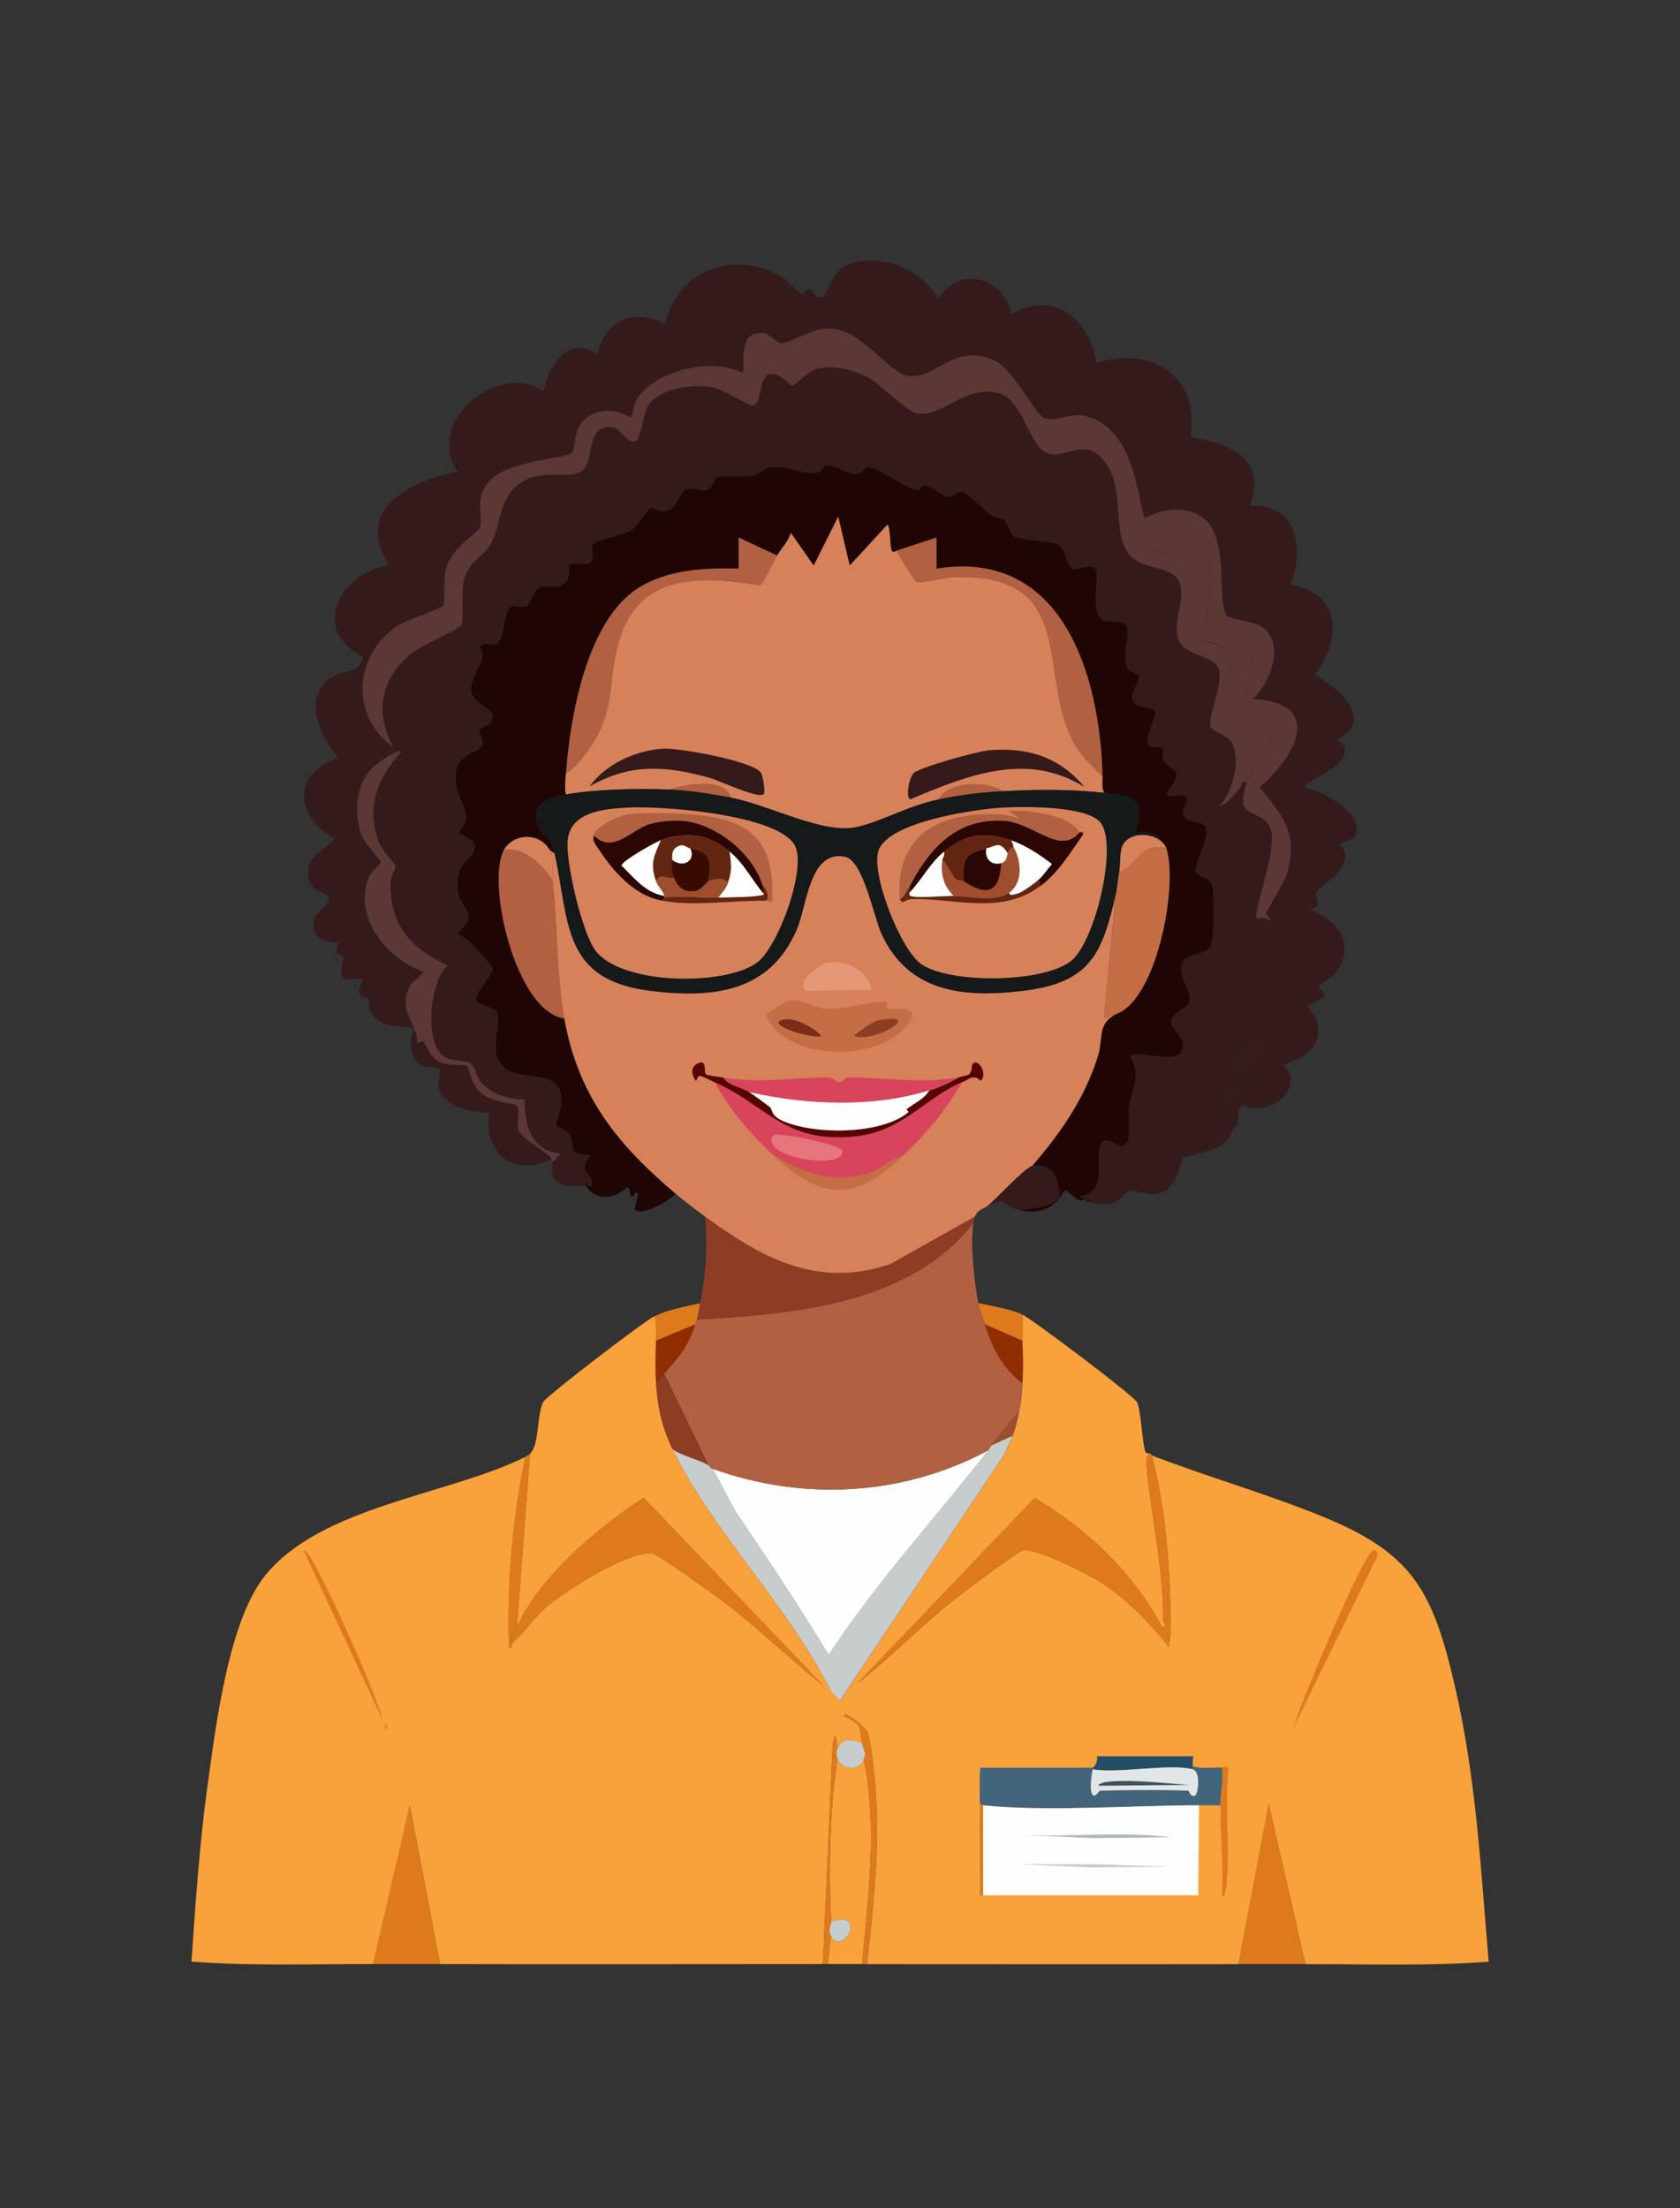 <?xml version="1.0" encoding="UTF-8"?>
<svg id="Layer_1" data-name="Layer 1" xmlns="http://www.w3.org/2000/svg" viewBox="0 0 216.48 284.55">
  <rect x="0" y="0" width="216.48" height="284.55" fill="#333333" stroke="none"/>
  <defs>
    <style>
      .cls-1 {
        fill: #e8757e;
      }

      .cls-2 {
        fill: #2a0702;
      }

      .cls-3 {
        fill: #5b3735;
      }

      .cls-4 {
        fill: #380b00;
      }

      .cls-5 {
        fill: #7b2d1a;
      }

      .cls-6 {
        fill: #8f2d00;
      }

      .cls-7 {
        fill: #fffeff;
      }

      .cls-8 {
        fill: #c56d45;
      }

      .cls-9 {
        fill: #e59876;
      }

      .cls-10 {
        fill: #42657c;
      }

      .cls-11 {
        fill: #612510;
      }

      .cls-12 {
        fill: #1f0604;
      }

      .cls-13 {
        fill: #9e4e2e;
      }

      .cls-14 {
        fill: #d7815b;
      }

      .cls-15 {
        fill: #341a1a;
      }

      .cls-16 {
        fill: #ec8a26;
      }

      .cls-17 {
        fill: #f9a13b;
      }

      .cls-18 {
        fill: #405358;
      }

      .cls-19 {
        fill: #16191a;
      }

      .cls-20 {
        fill: #234e65;
      }

      .cls-21 {
        fill: #e1e7e8;
      }

      .cls-22 {
        fill: #d8445c;
      }

      .cls-23 {
        fill: #de7a1c;
      }

      .cls-24 {
        fill: #550603;
      }

      .cls-25 {
        fill: #c7cccd;
      }

      .cls-26 {
        fill: #8d3d24;
      }

      .cls-27 {
        fill: #b1b9b7;
      }

      .cls-28 {
        fill: #b16041;
      }
    </style>
  </defs>
  <g id="Generative_Object" data-name="Generative Object">
    <g>
      <path class="cls-12" d="M139.97,154.66c-.24-.08-.72.08-.95,0-.25-.09-1.58-1.27-1.69-1.26-.52.05-1.38,3.59-6.01,2.53,1.34-.17,4.81-.28,5.27-2,.03-.13-.56-2.42-.63-2.53-.54-.86-2.02-1.45-2.95-1.16,3.64-4.2,6.73-8.66,8.43-14.02.84-2.66-.26-4.47,2.95-5.8,4.81-2.64,7.39-16.27,5.9-21.08-.05-.16-.14-.27-.21-.42-.8-1.64-2.17-1.93-3.79-1.58,1.32-4.54-.2-4.74-4.01-5.16-.36-.63-.19-1.41-.21-2.11-.31-12.94-5.1-29.39-21.4-26.77v-4.01l-5.16,1.69c-.03-.05-.41.42-.63-.11-.17-.4-.14-3.12-.53-3.27l-4.85,5.27-1.48-6.32-3.16,6.32-2.95-4.22c-.36,1.17-1.23,2.03-1.79,2.95l-4.95-2.32v4.01c-4.28-.13-8.88.09-12.65,2.32-6.87,4.07-9.06,16.68-9.59,24.03-.06.8-.19,1.98,0,2.74-2.45.46-4.88,1.31-3.37,4.53.55,1.18,1.24.09,1.9,3.06l-.63-.42c-1.27-2.3-4.7-2.21-5.9,0-2.28,4.17,1.48,20.81,7.8,21.71,1.76,9.94,6.85,16.24,14.33,22.56-.61.87-4.67,3.11-5.27,2l.42-1.9c-.47-.73-.48.36-.74.32-.44-.08-.17-1.07-.63-1.26-1.61,1.57-4.03,1.89-5.38-.21.02,0-.07-.41.11-.42.08,0,.23,1.04.74.32-.02-1.89-2.09-1.39-.21-3.79-3.39-.25-1.81-1.19-2.74-2.74-.32-.54-1.64-.93-1.69-1.05-.18-.48,1.39-3.23.21-5.06-1.59-2.47-7.51.13-8.01-4.85-.12-1.23.56-3.59.21-4.64-.24-.72-2.6-1.05-2.74-1.69-.21-.95,2.18-3.25,2.11-4.01-.03-.33-3.65-4.71-4.64-4.43,3.17-2.98.61-2.83.21-5.48-.56-3.7,1.91-4.22,2.11-5.48.25-1.59-1.75-1.61-1.9-2.11-.2-.68,1.01-.81.84-2.11-.23-1.75-1.82-3.37-1.26-6.11.41-2.01,3.13-2.26,3.37-3.16.16-.6-.55-1.48-.42-1.9s2.07-.63,1.69-2.11c-.12-.47-2.52-1.53-2.74-2.74-.27-1.48,1.17-3.19,1.48-4.64.1-.48-.43-1-.42-1.05.15-.95,1.6-.33,2.21-.53.99-.32.88-4.45,1.9-4.85.38-.15,1.48.14,1.9,0,.58-.19,1.03-2.28,1.9-2.53.92-.26,1.95.29,2.95-.42,1.27-.91.26-2.31.84-2.53.66-.25,2.47.45,2.85-.53.15-.38-.15-1.5,0-1.9.23-.62,4.11-1.27,5.16-2,.76-.53,1.91-2.66,2.32-2.74.75-.15,1.3.92,2.74,0,.63-.4,1.22-2.05,1.69-2.32.99-.56,1.83.19,2.74,0s1.05-1.53,1.48-1.69c.51-.19,3.58-.02,4.64-.21.76-.14,1.48-.95,2.11-1.05,1.96-.33,4.44,1.05,6.32.63.16-.04.67-.8.84-.84.97-.25,2.94,1.06,3.79,1.05,1.15-.01,1.1-.74,1.48-.84,1.38-.38,5.11,2.94,6.75,2.95.13,0,.34-.66,1.05-.63.37.01,2.25,1.44,2.53,1.48.96.14,1.23-.75,2.11-.63.53.07,2.95,2.46,3.58,2.95.54.43,1.41.38,1.48.42.91.67,1,2.05,1.48,2.32,1.01.57,4.76.62,5.69,1.05,1.06.49,1.24,2.95,1.9,3.16.52.17,2.04-.49,2.74-.21,1.21.49-.9,6.17,1.48,6.96.55.18,2.49-.25,2.85.74s-.67,3.88,0,5.27c.25.52,1.37.73,1.48,1.05.26.77-1.34,2.22-.63,3.37.57.93,2.5.46,2.74,1.26.19.62-1.33,3.13-.84,4.22.26.59,1.25.17,1.58.32.59.26.17,1.32.32,1.58,1.15,2.01,2.99.81.42,4.43.23.71,1.86-.13,2.42.32.89.71-.8,1.47-.11,2.63.51.84,2.42.49,2.74,1.48.49,1.48-1.6,4.57-1.26,5.69.19.65,1.81.59,2.11,1.69.27,1,.27,6.93-.21,7.8-.61,1.1-2.29.98-3.06,1.58-2.07,1.62.68,3.8.32,5.59-.23,1.13-2.54,1.26-2.32,2.95.05.37,1.39,1.79,1.48,2.32.59,3.74-6.26.54-6.75,1.9,1.47,2.43.1,4.35-.21,6.53-.16,1.14.59,4.81-.95,4.95-.66.06-2.01-1.48-2.63-.32-.93,1.74,1.07,6.33-2.74,6.75-.03.09.7.46.84.53Z"/>
      <path class="cls-3" d="M71.25,149.81c-.11-.34-.18-.35-.21-.42-.46-.99-3.71-2.5-4.22-3.69-.34-.81.31-2.76-.32-3.27-.23-.19-2.99-.35-4.43-1.48s-1.7-3.5-1.9-3.58c-.63-.28-2.48.14-3.79-.63-.91-.53-1.29-1.77-1.9-2.53-.12-.15-.56.45-.74.11-.03-.07-.04-.87-.21-1.37-.7-2.02-2.05-3.49-.63-6.01.18-.32,1.7-1.56,1.69-1.69-4.79-1.72-9.26-7.22-6.96-12.44.19-.44,1.48-1.57,1.48-1.69,0-.22-2.12-2.42-2.53-3.58-.93-2.65-.74-5.96,1.05-8.22.52-.65,3.68-3.03,4.11-2.42-3.08,3.38-4.6,7.23-2.85,11.7.36.93,2.07,2.77,2.11,2.95.08.43-.62,1.46-.63,1.9-.18,5.62,2.44,8.7,7.38,10.96-2.4,2.04-3.03,9.99-.53,11.7,1.01.69,2.78.54,3.37.84s.9,1.88,1.37,2.42c1.46,1.68,3.58,2.23,5.69,2.32-.02,3.36.84,6.58,4.64,6.96l-1.05,1.16Z"/>
      <path class="cls-15" d="M53.54,132.95c.17.5.18,1.3.21,1.37.18.35.62-.26.74-.11.61.76.99,2,1.9,2.53,1.32.77,3.16.35,3.79.63.19.09.49,2.47,1.9,3.58s4.19,1.29,4.43,1.48c.62.51-.03,2.46.32,3.27.5,1.19,3.75,2.7,4.22,3.69-4.94,2.38-8.79-.76-8.01-6.01-2.19.09-6.02-.76-6.53-3.37-.13-.65.32-1.87.21-2.11-.22-.48-1.64-.27-2.21-.53-1.49-.66-2.04-3.24-1.16-4.64.03.04-.03.25.21.21Z"/>
      <path class="cls-15" d="M131.32,155.92c-2.33-.53-1.61-1.85-4.22-.42,1.23-.92,4.78-4.92,5.9-5.27.93-.29,2.41.3,2.95,1.16.07.11.67,2.4.63,2.53-.46,1.73-3.93,1.83-5.27,2Z"/>
      <g>
        <path class="cls-15" d="M160.2,142.43c.05-.04.59.09.32-.21-1.75-.13-.12-1.92-.11-2.42.03-.89-.58-2.09-.42-2.74.09-.38,2.15-1.82,2.32-2.53-.23-.43-3.72,2.31-3.79,2.53-.14.42.5,1.41.42,2.32-.05.59-1.06,1.94-1.05,2.32.01.58,1.21,2.24,1.05,3.48-.83,1.67-1.99,2.36-3.58,3.16-.92.46-2.72.76-2.85.84-.6.41-.56,4.09-3.37,4.64-1.15.23-3.08-.47-3.37-.42-1.44.24-1.12,2.59-5.59,1.48l.32-.21c-.16-.03-.43.05-.53,0-.14-.07-.87-.43-.84-.53,3.81-.41,1.81-5.01,2.74-6.75.62-1.16,1.98.38,2.63.32,1.54-.14.79-3.81.95-4.95.31-2.19,1.68-4.11.21-6.53.49-1.35,7.33,1.84,6.75-1.9-.08-.53-1.43-1.95-1.48-2.32-.22-1.69,2.09-1.83,2.32-2.95.36-1.79-2.39-3.96-.32-5.59.77-.6,2.45-.49,3.06-1.58.48-.87.48-6.8.21-7.8-.3-1.09-1.92-1.04-2.11-1.69-.33-1.12,1.75-4.22,1.26-5.69-.32-.98-2.23-.63-2.74-1.48-.7-1.16,1-1.93.11-2.63-.56-.45-2.2.39-2.42-.32,2.57-3.62.73-2.41-.42-4.43-.15-.26.28-1.32-.32-1.58-.33-.15-1.32.27-1.58-.32-.48-1.08,1.03-3.6.84-4.22-.24-.81-2.17-.34-2.74-1.26-.71-1.16.89-2.6.63-3.37-.11-.32-1.22-.53-1.48-1.05-.67-1.39.36-4.26,0-5.27s-2.3-.56-2.85-.74c-2.38-.78-.27-6.47-1.48-6.96-.7-.28-2.22.38-2.74.21-.65-.21-.83-2.67-1.9-3.16-.93-.43-4.69-.48-5.69-1.05-.47-.27-.56-1.65-1.48-2.32-.06-.05-.93,0-1.48-.42-.63-.49-3.06-2.88-3.58-2.95-.88-.12-1.15.77-2.11.63-.28-.04-2.16-1.46-2.53-1.48-.72-.02-.92.63-1.05.63-1.63-.01-5.36-3.33-6.75-2.95-.38.1-.33.83-1.48.84-.86.01-2.83-1.3-3.79-1.05-.17.04-.68.81-.84.84-1.89.42-4.37-.97-6.32-.63-.62.11-1.35.92-2.11,1.05-1.06.19-4.13.02-4.64.21-.43.16-.58,1.5-1.48,1.69s-1.75-.56-2.74,0c-.47.27-1.05,1.91-1.69,2.32-1.44.92-1.99-.15-2.74,0-.41.08-1.56,2.21-2.32,2.74-1.06.73-4.94,1.39-5.16,2-.15.39.15,1.52,0,1.9-.38.98-2.18.28-2.85.53-.59.22.43,1.62-.84,2.53-1,.71-2.03.16-2.95.42-.87.25-1.31,2.34-1.9,2.53-.42.14-1.52-.15-1.9,0-1.02.4-.91,4.53-1.9,4.85-.61.2-2.07-.42-2.21.53,0,.06.52.58.42,1.05-.31,1.45-1.75,3.16-1.48,4.64.22,1.21,2.62,2.27,2.74,2.74.38,1.48-1.56,1.68-1.69,2.11s.58,1.3.42,1.9c-.24.9-2.96,1.15-3.37,3.16-.56,2.75,1.04,4.36,1.26,6.11.17,1.3-1.04,1.43-.84,2.11.15.5,2.15.52,1.9,2.11-.2,1.26-2.66,1.78-2.11,5.48.4,2.65,2.96,2.5-.21,5.48.98-.28,4.61,4.1,4.64,4.43.07.76-2.32,3.06-2.11,4.01.14.64,2.5.96,2.74,1.69.35,1.05-.33,3.41-.21,4.64.5,4.98,6.42,2.38,8.01,4.85,1.18,1.83-.39,4.58-.21,5.06.04.12,1.36.51,1.69,1.05.93,1.55-.65,2.49,2.74,2.74-1.88,2.41.19,1.9.21,3.79-.51.72-.65-.32-.74-.32-.17.01-.08.42-.11.42-1.45.12-3.6.28-4.22-1.37-.27-.71.1-1.27,0-1.58l1.05-1.16c-3.8-.38-4.65-3.59-4.64-6.96-2.11-.09-4.23-.64-5.69-2.32-.47-.54-.78-2.12-1.37-2.42s-2.36-.15-3.37-.84c-2.5-1.71-1.87-9.66.53-11.7-4.94-2.27-7.56-5.35-7.38-10.96.01-.44.72-1.47.63-1.9-.03-.18-1.74-2.03-2.11-2.95-1.76-4.47-.23-8.32,2.85-11.7-.43-.6-3.59,1.77-4.11,2.42-1.79,2.26-1.98,5.57-1.05,8.22.41,1.16,2.53,3.36,2.53,3.58,0,.11-1.28,1.25-1.48,1.69-2.31,5.22,2.17,10.72,6.96,12.44.01.12-1.5,1.36-1.69,1.69-1.42,2.51-.07,3.99.63,6.01-.24.04-.18-.17-.21-.21-.67-1-3.99.51-5.69-2.63-.11-.2.11-1.04,0-1.26-.25-.53-2.18-.06-.84-2.53-.18-.63-2.3.5-2.74-.63-.24-.62.29-2.05.21-2.32s-.72-.34-.84-.63c-.17-.44.25-1.2.21-1.26-.11-.16-2.33.07-2.95-1.26-1.19-2.55,2.08-3.21,1.69-4.64-.21-.76-3.06-.45-2.53-3.79.32-2,3.3-2.89,3.16-3.79-5.02-2.96-5.23-8.41.63-10.33-2.22-2.7-4.62-7.52-1.16-10.22,1.65-1.29,3.93-.49,4.32-2.85-6.92-3.43-2.85-10.81,3.37-11.8-4.56-7.26,2.74-10.86,8.85-12.02-4.31-6.42,5.15-14.22,11.07-10.43.66-3.34,3.36-7.33,6.96-4.64.78-4.44,4.76-6,8.64-4.01,1.88-6.95,8.76-9.58,14.97-6.11.5.28,2.56,2.32,2.74,2.32.14,0,.42-.75,1.05-.63.29.05.75,1.18,1.48,1.05.66-.12,1.34-3.17,2.95-4.01,3.97-2.06,10.01.23,12.02,4.22,2.76-4.41,8.33-2.91,9.49,1.9,5.58-3.12,9.98.71,10.96,6.32,7.23-2.2,13.25,1.68,12.12,9.59,5.03.81,9.92,2.72,7.59,8.85,6.11-.56,7.11,5.61,5.27,10.12,6.62,1.22,6.6,6.92,3.16,11.59,1.11.9,2.67,1.61,3.58,2.74,3.5,4.33-.63,5.15-.63,5.69,0,.11.8.68.84.84.74,2.92-5.37,4.28-5.06,5.27,2.3.59,7.47,3.16,6.53,6.11-.26.81-2.07.97-2.11,1.26-.04.32,1.74.67,0,3.37-.5.78-2.76,2.35-2.95,2.74-.41.84,1.11,1.77-.84,2.32,3.67,1.33,5.88,4.4,3.37,8.01-.44.64-2.3,1.75-2.32,1.9-.01.07.86.8.84,1.05-.05.58-2.28,1.26-2.32,1.48-.02.1,1.08,1.06,1.26,1.69,1.42,4.68-4.13,5.5-4.22,5.9-.02.07.79.93.84,1.26.5,3.22-3.57,5.13-6.11,3.9Z"/>
        <g>
          <path class="cls-15" d="M160.2,142.43c-1.23.91-.32,1.52-.84,2.63-.09.19-.41.08-.42.11.16-1.24-1.04-2.9-1.05-3.48,0-.38,1-1.72,1.05-2.32.08-.91-.56-1.9-.42-2.32.07-.22,3.56-2.96,3.79-2.53-.17.71-2.22,2.15-2.32,2.53-.16.65.45,1.85.42,2.74-.02.5-1.65,2.29.11,2.42.27.3-.26.17-.32.21Z"/>
          <path class="cls-15" d="M155.36,148.33c1.6-.81,2.76-1.5,3.58-3.16-.2,1.57-1.84,3.04-3.58,3.16Z"/>
          <path class="cls-12" d="M140.18,154.87c-.29-.07-.2-.21-.21-.21.1.05.37-.03.53,0l-.32.21Z"/>
          <path class="cls-3" d="M160.62,100.9c.47-1.43,3.81-6.46,3.79-6.85-.02-.41-2.18-2.3-2.63-2.63-.03-.03-.39.43-.84,0-1.95-1.83,2.79-6.2-1.05-8.85-1.03-.71-3.99-.87-4.32-2-.84-2.85,2.49-7.81-1.79-10.43-1.1-.67-6.38-1.63-6.22-.11.14,1.3,3.82,1.32,4.53,1.58,2.91,1.08,2.14,8.17,2.21,10.65.36.93,3.24.02,4.01,2.11s-.81,7.85-.63,8.22c.1.21,1.51.49,1.79.74,1.78,1.52,1.58,5.41.74,7.38-.47,1.11-1.94,2.85-3.16,3.27,1.76-1.87,2.89-5.93,1.69-8.22-.59-1.13-2.53-1.47-2.74-2.11-.45-1.38,1.63-5.14,1.05-7.38-.49-1.91-4.58-1.68-5.27-4.01s1.26-5.48,0-7.59c-.86-1.44-3.95-1.5-5.38-2.42-3.62-2.35-1.08-8.57-3.9-12.54-2.67-3.76-5.16-.29-7.69-1.37-2.13-.91-3.1-6.71-5.9-7.59-4.45-1.39-7.39,3.12-10.75,2.53-1.36-.24-4.75-3.81-6.32-4.64-2-1.05-4.51-1.68-6.75-1.05-.88.25-2.73,2.11-2.95,2.11-.44,0-1.57-1.79-2.95-1.48-1.46.33-.95,3.71-2.11,4.01-.56.14-3.94-2.08-5.27-2.32-2.44-.44-6.89.05-8.33,2.42-.5.83-.95,4.31-1.58,4.53-1.41.5-1.77-2.52-4.22-1.69-2.09.72-1.13,4.86-2.95,5.69-1.99.91-5-.52-7.8,1.48s-2.35,5.76-3.9,8.12c-.81,1.22-2.51,1.9-3.16,4.01-.55,1.76-.02,5.36-.42,6.11-.23.44-5.14,2.63-6.22,3.48-4.09,3.23-5.1,7.57-2.53,12.23-5.63-3.93-5.12-11.81.42-15.6,1.03-.71,5.89-2.31,6.01-2.63.3-.82-.09-3.4.42-5.06.74-2.37,4.11-4.54,4.22-4.85.68-1.94-.95-4.03,1.58-6.43s9.44-2.6,10.33-3.37c.55-.47,0-3.25,2.11-4.64,2.78-1.84,5.2.09,5.48,0,.34-.11.38-1.64.74-2.21,2.37-3.78,9.66-5.49,13.6-3.48.67-.26-1-5.64,2.95-5.06.35.05,1.79,1.24,1.9,1.26,1.03.23,4.24-2.03,6.53-1.9,4.14.24,7.48,5.66,9.91,6.11,3.6.67,6.09-4.5,11.38-1.9,2.36,1.16,5.25,7.06,6.32,7.38,2.15.64,3.91-1.65,7.38.63,3.94,2.6,4.43,8.07,5.48,12.23,2.56-1.38,6.32-1.78,8.33.74,2.43,3.06,1.05,10.36,2.32,11.8.47.54,3.28.72,4.32,1.37,3.34,2.07,1.29,7.23-.95,9.38,9.3.51,5.43,7.53.84,11.38,3.02,3.84,4.91,5.73,3.58,10.96-.32,1.26-2.74,4.97-2.74,5.27,0,.48.63.58.63,1.05-.53-.65-1.86-.32-1.9-.42-.4-1.08,3.01-9.52,1.69-11.8-1.43-2.46-4.55-.77-2.95-5.59Z"/>
          <path class="cls-3" d="M160.62,100.9l-.42-.21c.84-1.96,1.04-5.86-.74-7.38-.28-.24-1.69-.52-1.79-.74-.18-.37,1.43-6.04.63-8.22s-3.64-1.17-4.01-2.11c-.08-2.48.7-9.56-2.21-10.65-.71-.27-4.39-.28-4.53-1.58-.17-1.52,5.12-.57,6.22.11,4.28,2.62.95,7.58,1.79,10.43.34,1.13,3.29,1.29,4.32,2,3.85,2.65-.89,7.02,1.05,8.85.45.43.81-.03.84,0,.45.33,2.62,2.22,2.63,2.63s-3.32,5.43-3.79,6.85Z"/>
          <path class="cls-15" d="M165.37,120.09c3.13,1.95-.7,5.21-.74,5.59-.04.34.85.99.84,1.26-.02.74-1.43.97-1.48,1.05-.22.42.55,5.95-.74,4.95-.26-.82.25-1.53.11-2.42-.11-.69-1.09-2.6-1.05-2.74.06-.25,1.25-.7,1.48-1.05.1-.16-.39-.57-.21-.84.33-.51,1.58-1.07,1.9-2.11.43-1.42-.21-2.35-.11-3.69Z"/>
        </g>
      </g>
    </g>
    <g>
      <path class="cls-25" d="M130.48,185.01c-.31.84-.71,1.6-1.05,2.42l-21.19,31.72-1.16-1.16c-5.21-10.68-15.46-20.84-20.45-31.3.99.84,3.83,1.52,4.64,2.11.09.07.32.32.42.42.6.59,2.58,4.84,3.37,6.01,4.02,5.94,7.97,11.87,11.7,18.02,6.12-9.34,13.71-17.57,20.55-26.35.17-.22.34-.52.42-.63l2.74-1.26Z"/>
      <path class="cls-7" d="M127.32,186.91c-6.84,8.78-14.43,17.01-20.55,26.35-3.73-6.15-7.67-12.08-11.7-18.02-.79-1.17-2.78-5.42-3.37-6.01,11.74,4.25,24.6,3.59,35.62-2.32Z"/>
    </g>
    <g>
      <path class="cls-17" d="M111.3,226.75c1.82,8.63.56,17.66-.21,26.35-1.47,0-2.95,0-4.43,0l.42-3.58c1.44,2.7,4.88-3.45,0-1.9-.29-6.33-.16-14.95.84-20.87.7,1.4,2.8,1.48,3.37,0Z"/>
      <path class="cls-23" d="M168.21,253.1c-2.88,0-5.76,0-8.64,0l3.9-20.66,4.74,20.66Z"/>
      <path class="cls-23" d="M56.7,253.1c-2.88,0-5.76,0-8.64,0l4.74-20.45,3.9,20.45Z"/>
      <path class="cls-23" d="M66.61,209.68c-.3.69-.83,1.2-.63,2.11-.03.02.02.72-.42.53-.24-8.26.43-16.49,2.11-24.56.03-.02.6-.4.63-.42l-1.69,22.34Z"/>
      <path class="cls-23" d="M111.72,253.1c-.21,0-.42,0-.63,0,.77-8.69,2.03-17.72.21-26.35.4-1.03-.06-1.22-.21-2.11-.35-2.01-.01-2.52-2.32-3.48-.15-1.04,2.74,1.45,2.95,1.9.49,1.03.93,5.58,1.05,6.96.67,7.7-.28,15.44-1.05,23.08Z"/>
      <path class="cls-23" d="M131.75,169.41c.04,1.12-.05,2.26,0,3.37l-4.85-2.11c-.36-1.12-.58-1.3-.84-2.74,1.76.39,4.07.72,5.69,1.48Z"/>
      <path class="cls-23" d="M90.22,167.94c-.14.71-.21,1.4-.42,2.11-.06.2-.14.43-.21.63l-5.06,2.11c.03-1,.13-2.22-.21-3.16,1.86-.89,3.91-1.24,5.9-1.69Z"/>
      <path class="cls-23" d="M65.98,211.78c-.2-.91.33-1.42.63-2.11,2.88-6.48,10.46-12.86,16.34-16.65l23.08,24.14c-4.44-3.46-8.45-7.48-12.96-10.86-1.19-.89-8.25-6.01-9.06-6.11-3.04-.38-11.55,5.03-13.91,7.17-1.51,1.36-2.63,3.14-4.11,4.43Z"/>
      <path class="cls-23" d="M149.87,208.83c1.46-.27.06-3.3.84-4.22.11,2.52.31,5.09-.11,7.59-2.49-3.07-5.31-6.06-8.64-8.22-1.65-1.07-8.43-4.49-10.12-4.22-.64.1-7.77,5.48-8.85,6.32-4.35,3.41-8.19,7.46-12.54,10.86l22.87-23.93c6.65,3.96,12.72,9.62,16.34,16.55.86.29.21-.57.21-.74Z"/>
      <path class="cls-6" d="M131.75,172.79c.09,1.95.13,3.51,0,5.48-2.59-1.97-3.88-4.61-4.85-7.59l4.85,2.11Z"/>
      <path class="cls-6" d="M89.59,170.68c-1.03,3.01-1.99,4.02-4.01,6.32-.32.37-.58.84-1.05,1.05-.12-1.86-.06-3.42,0-5.27l5.06-2.11Z"/>
      <path class="cls-25" d="M111.09,224.64c.15.89.61,1.08.21,2.11-.58,1.48-2.67,1.4-3.37,0,.03-.16-.38-.7,0-1.48.66-1.34,2-1.19,3.16-.63Z"/>
      <path class="cls-25" d="M107.08,249.52c-.51-.95.02-1.4,0-1.9,4.88-1.55,1.44,4.59,0,1.9Z"/>
      <g>
        <path class="cls-17" d="M148.19,187.33c-.6.4-.48,1.18-.42,1.79.62,6.63,2.17,12.83,2.11,19.71,0,.16.65,1.03-.21.74-3.62-6.92-9.69-12.59-16.34-16.55l-22.87,23.93c4.35-3.4,8.19-7.45,12.54-10.86,1.08-.85,8.21-6.22,8.85-6.32,1.69-.28,8.46,3.14,10.12,4.22,3.33,2.16,6.15,5.15,8.64,8.22.42-2.5.21-5.07.11-7.59-.25-5.72-.86-11.53-2.32-17.07,7.16,2.76,14.71,4.92,21.82,7.8,11.66,4.73,14.33,9.43,17.18,21.61s3.4,23.99,4.43,35.84c-7.84.59-15.75.3-23.61.32l-4.74-20.66-3.9,20.66c-15.95.03-31.9,0-47.85,0,.78-7.64,1.72-15.39,1.05-23.08-.12-1.38-.56-5.93-1.05-6.96-.21-.44-3.1-2.94-2.95-1.9,2.31.96,1.97,1.47,2.32,3.48-1.17-.56-2.5-.71-3.16.63l-.32-1.69-.32,1.16-1.26,28.35c-16.44,0-32.89.04-49.33,0l-3.9-20.45-4.74,20.45c-7.79-.03-15.63.28-23.4-.32.53-7.67,1.05-15.37,2.11-22.98s2.7-20.98,7.38-26.77c7.24-8.96,23.57-10.36,33.52-15.28-1.68,8.07-2.35,16.3-2.11,24.56.44.19.4-.5.42-.53,1.48-1.28,2.6-3.06,4.11-4.43,2.36-2.14,10.87-7.55,13.91-7.17.82.1,7.87,5.22,9.06,6.11,4.51,3.38,8.53,7.4,12.96,10.86l-23.08-24.14c-5.88,3.79-13.46,10.17-16.34,16.65l1.69-22.34c1.22-1.15.86-5.04,1.69-6.64.41-.8,13-10.42,14.33-11.07.34.94.24,2.16.21,3.16-.06,1.85-.12,3.41,0,5.27.21,3.22.72,5.74,2.11,8.64,4.99,10.47,15.24,20.63,20.45,31.3l1.16,1.16,21.19-31.72c.35-.82.74-1.59,1.05-2.42.38-1.02.62-2.1.84-3.16.27-1.28.34-2.29.42-3.58.13-1.97.09-3.53,0-5.48-.05-1.12.04-2.25,0-3.37,1.27.59,14.35,10.44,14.76,11.28.53,1.09.63,4.84,1.05,6.32.1.36.62.28.63.32Z"/>
        <g>
          <path class="cls-23" d="M148.4,187.54c1.45,5.54,2.07,11.35,2.32,17.07-.78.91.62,3.95-.84,4.22.06-6.88-1.49-13.08-2.11-19.71-.06-.61-.18-1.4.42-1.79,0,.01.13-.08.21.21Z"/>
          <path class="cls-23" d="M107.93,225.27c-.38.78.03,1.32,0,1.48-1.01,5.92-1.13,14.54-.84,20.87.02.5-.51.95,0,1.9l-.42,3.58c-.21,0-.42,0-.63,0l1.26-28.35.32-1.16.32,1.69Z"/>
          <path class="cls-23" d="M176.96,199.77c.37-.07.62.4.53.74l-10.86,22.24c.69-2.68,9.09-22.74,10.33-22.98Z"/>
          <path class="cls-23" d="M39.1,199.77c.97-.71,10.12,20.18,10.12,21.71l-10.12-21.71Z"/>
          <path class="cls-23" d="M157.25,232.65c0-1.56.44-3.25.21-4.85.21.02.43-.52.84.11-.5,4.66.18,9.75-.21,14.33-.02.25-.12,2.29-.63,2.11.23-3.89-.21-7.83-.21-11.7Z"/>
          <path class="cls-16" d="M49.64,222.11c.14-.03.54.65.21.84-.13.08-.54-.77-.21-.84Z"/>
          <g>
            <path class="cls-10" d="M157.46,227.8c.22,1.6-.21,3.29-.21,4.85h-2.74c-8.46,0-19.72.85-27.83,0-.21-.02-.23-.22-.42-.21.02-.65-.11-4.49.11-4.64h14.44c-.02.06.02.14,0,.21-.15.57-.54,3.14.11,3.37.34.09.71-.63.84-.63,3.37-.08,8.05-.12,11.38,0,.05,0,.25.89.84.63.39-.17.78-3.08-.32-3.37v-.42c1.18.45,2.56.11,3.79.21Z"/>
            <path class="cls-20" d="M153.67,227.59v.42c-2.93-.78-9.53.58-12.86,0,.02-.07-.02-.15,0-.21.03-.09.7-.44.53-1.48h12.44c-.09.42-.11.83-.11,1.26Z"/>
            <path class="cls-23" d="M126.69,232.65v11.59l-.42.11c.07-3.97-.1-7.95,0-11.91.19-.01.21.19.42.21Z"/>
            <g>
              <path class="cls-7" d="M154.51,232.65l-.11,11.59h-27.72v-11.59c8.1.85,19.36,0,27.83,0Z"/>
              <polygon class="cls-25" points="131.01 240.24 141.13 240.24 150.93 240.56 140.92 240.66 131.01 240.24"/>
              <path class="cls-27" d="M131.01,236.45c6.62.34,13.32-.49,19.92.32l-10.01.11-9.91-.42Z"/>
            </g>
            <g>
              <path class="cls-21" d="M153.67,228.01c1.09.29.7,3.2.32,3.37-.59.26-.79-.63-.84-.63-3.33-.12-8.02-.08-11.38,0-.13,0-.5.73-.84.63-.64-.23-.25-2.8-.11-3.37,3.33.58,9.93-.78,12.86,0Z"/>
              <path class="cls-18" d="M142.18,229.7c2.87-.51,8.03.13,11.07.32l-11.7.11c-.1-.17.59-.41.63-.42Z"/>
            </g>
          </g>
        </g>
      </g>
    </g>
    <g>
      <g>
        <path class="cls-28" d="M126.05,167.94c.26,1.44.48,1.62.84,2.74.97,2.97,2.26,5.62,4.85,7.59-.09,1.29-.16,2.3-.42,3.58-1.19,1.47-2.44,2.93-3.58,4.43-.08.11-.25.41-.42.63-11.03,5.9-23.88,6.57-35.62,2.32-.1-.1-.33-.35-.42-.42l-5.69-11.8c2.02-2.3,2.98-3.32,4.01-6.32.07-.2.15-.43.21-.63,12.55-.77,27.21-1.88,35.62-12.44-.44,2.8.12,7.49.63,10.33Z"/>
        <path class="cls-26" d="M125.63,156.77s-.2.74-.21.84c-8.41,10.56-23.08,11.67-35.62,12.44.21-.7.28-1.4.42-2.11.75-3.74.98-7.37.63-11.17,7.38,5.41,14.56,9.34,23.93,6.11l10.86-6.11Z"/>
        <path class="cls-26" d="M91.27,188.81c-.81-.59-3.65-1.27-4.64-2.11-1.39-2.91-1.9-5.42-2.11-8.64.47-.22.73-.69,1.05-1.05l5.69,11.8Z"/>
        <path class="cls-13" d="M130.48,185.01l-2.74,1.26c1.15-1.49,2.4-2.96,3.58-4.43-.22,1.06-.46,2.14-.84,3.16Z"/>
      </g>
      <path class="cls-28" d="M71.25,113.55c.59,5.81.46,11.98,1.48,17.71-6.32-.9-10.08-17.54-7.8-21.71,2.64-.47,5.05,1.93,6.32,4.01Z"/>
      <path class="cls-8" d="M150.3,109.34c1.48,4.81-1.09,18.44-5.9,21.08-.21.11-2.01.91-2.11.74l1.48-15.92c.2-.88.24-1.84.42-2.74,2.62-1.11,2.74-3.96,6.11-3.16Z"/>
      <path class="cls-28" d="M100.13,71.6c-.35.57-1.7,3.64-2.21,3.79-7.35-1.17-15.35-1.67-18.02,6.85-1.71,5.46-.26,8.99-4.01,14.33-.63.9-1.94,2.56-2.95,3.06.53-7.35,2.72-19.97,9.59-24.03,3.77-2.23,8.37-2.44,12.65-2.32v-4.01l4.95,2.32Z"/>
      <path class="cls-28" d="M142.07,100.06c-.97-.96-2.44-2.37-3.16-3.48-5.76-8.78.8-22.67-15.92-22.24-.98.03-4.19.85-4.85.63-.33-.11-2.32-3.43-2.63-4.01l5.16-1.69v4.01c16.29-2.62,21.08,13.83,21.4,26.77Z"/>
      <path class="cls-14" d="M70.83,109.55c.62,1.13.31,2.85.42,4.01-1.28-2.07-3.68-4.47-6.32-4.01,1.21-2.21,4.63-2.3,5.9,0Z"/>
      <path class="cls-14" d="M150.09,108.91c.07.15.16.26.21.42-3.37-.8-3.49,2.06-6.11,3.16.19-.95.05-2.65.42-3.48.87-1.95,4.29-1.83,5.48-.11Z"/>
      <g>
        <path class="cls-14" d="M115.51,70.97c.32.57,2.3,3.89,2.63,4.01.66.22,3.87-.61,4.85-.63,16.72-.43,10.15,13.45,15.92,22.24.73,1.11,2.2,2.52,3.16,3.48.02.7-.15,1.47.21,2.11-4.17-.47-8.86-.45-13.07-.21-1.98-1.35-6.91-1.39-8.22,1.05-3.93.8-7.52,2.91-10.65,3.58-4.34.93-11.21-2.85-16.13-3.79-.87-2.72-5.84-1.68-8.01-1.05-3.76-.17-9.62-.05-13.28.63-.19-.76-.06-1.94,0-2.74,1.01-.5,2.32-2.16,2.95-3.06,3.74-5.34,2.29-8.88,4.01-14.33,2.67-8.52,10.67-8.03,18.02-6.85.51-.15,1.87-3.23,2.21-3.79.56-.92,1.43-1.78,1.79-2.95l2.95,4.22,3.16-6.32,1.48,6.32,4.85-5.27c.38.15.35,2.86.53,3.27.22.52.6.05.63.11Z"/>
        <path class="cls-15" d="M85.48,96.48c2.06-.11,11.39,1.57,12.54,3.06.3.38.6,2.36.42,2.74-.41.86-5.78-1.7-6.85-2-5.7-1.59-10.25-1.98-15.6,1.05,2.06-2.89,6.01-4.66,9.49-4.85Z"/>
        <path class="cls-15" d="M127.42,96.69c4.98-.43,9.12.87,12.33,4.74-7.45-4.65-15.14-1.5-22.45,1.58-.66-.24-.12-2.88.42-3.37.88-.81,8.28-2.83,9.7-2.95Z"/>
      </g>
      <path class="cls-28" d="M129.22,101.96c-2.91.16-5.37.47-8.22,1.05,1.31-2.45,6.24-2.4,8.22-1.05Z"/>
      <path class="cls-28" d="M94.22,102.8c-2.61-.5-5.36-.94-8.01-1.05,2.17-.62,7.14-1.67,8.01,1.05Z"/>
      <g>
        <path class="cls-14" d="M71.46,109.97c1.94,8.81.9,16.3,12.33,17.71,8.17,1,15.39.16,18.87-7.9,1.33-3.1,1.62-10.31,6.22-9.38,2.38.48,3.7,7.77,4.74,10.01,3.49,7.5,10.58,8.21,18.23,7.27,8.61-1.05,10.17-4.74,11.91-12.44l-1.48,15.92c.1.17,1.9-.62,2.11-.74-3.21,1.33-2.11,3.14-2.95,5.8-1.7,5.36-4.79,9.82-8.43,14.02-1.12.35-4.67,4.35-5.9,5.27-.67.37-1.15.46-1.48,1.26l-10.86,6.11c-9.36,3.23-16.54-.71-23.93-6.11-1.21-.89-2.65-1.99-3.79-2.95-7.49-6.32-12.57-12.62-14.33-22.56-1.01-5.72-.89-11.9-1.48-17.71-.12-1.15.2-2.88-.42-4.01l.63.42Z"/>
        <g>
          <path class="cls-9" d="M106.56,124.09c2.48-.48,5.23.97,5.8,3.48l-8.54.11c-1.28-1.17,1.81-3.4,2.74-3.58Z"/>
          <g>
            <path class="cls-8" d="M101.71,128.94c1.48-.25,3.19.91,4.64,1.05,2.26.23,6.73-1.2,7.8-.84.24.08-.03.69.21.84.31.19,5.98-.8,1.48,3.16-4.16,3.66-14.85,3.34-17.18-2.42.39-.29,2.86-1.76,3.06-1.79Z"/>
            <path class="cls-26" d="M113.3,131.47c6.1-1.09-.88,3.13-3.27,2,.8-.63,2.29-1.83,3.27-2Z"/>
            <path class="cls-5" d="M100.65,131.47c1.43-.56,4.16.86,5.16,2-.68.54-7.01-1.28-5.16-2Z"/>
          </g>
          <g>
            <path class="cls-22" d="M123.52,138.85c-1.23.71-2.44,1.26-3.79,1.69-7.18,2.24-15.87,1.91-23.19.21-1.15-.71-2.65-.82-3.37-1.9,4.89.82,9.05-.03,13.81,0,.06,0,.99.63,1.05.63.47.01.99-.63,1.05-.63,4.81-.03,9.61.83,14.44,0Z"/>
            <path class="cls-24" d="M93.17,138.85c.72,1.08,2.22,1.19,3.37,1.9.63.39,1.97,1.4,2.63,1.9.46.34.03,1.12,1.9,1.9,4.06,1.68,12.4,1.68,15.92-1.16.17-.14-.23-.41-.21-.42,1-.77,2.27-1.31,2.95-2.42,1.35-.42,2.57-.98,3.79-1.69.24-.14,1.2-.25,1.37-.42.54-.53.13-1.29.63-1.48.79-.3,1.7,1.59.84,2.32-.91-.91-1.54-.16-2.42.21-4.69,1.97-7.59,6.3-13.6,6.96-9.23,1.01-11.45-3.91-18.23-6.96-.46-.21-1.58-.84-2-.84-.2,0-.36.63-.42.63-.12,0-1.02-1.46,0-2.11,1.49-.94.97.92,1.26,1.26.16.18,1.86.36,2.21.42Z"/>
            <path class="cls-8" d="M116.36,148.97c-6.29,5.98-10.58,5.78-16.86-.21,3.78,2.32,7.62,3.75,12.12,2.53,1.69-.46,3.04-1.91,4.74-2.32Z"/>
            <g>
              <path class="cls-22" d="M123.95,139.48c-1.96,3.48-4.7,6.74-7.59,9.49-1.7.41-3.05,1.86-4.74,2.32-4.5,1.22-8.34-.21-12.12-2.53-2.78-2.65-5.59-5.85-7.38-9.28,6.79,3.05,9,7.97,18.23,6.96,6.01-.66,8.9-4.99,13.6-6.96Z"/>
              <path class="cls-1" d="M99.81,146.23c.6-.2,8.84,1.2,8.75,2.21-.2,2.15-8.19.95-9.06-1.05-.18-.41-.15-1,.32-1.16Z"/>
            </g>
            <path class="cls-7" d="M119.73,140.53c-.68,1.12-1.96,1.65-2.95,2.42-.02.01.38.29.21.42-3.52,2.84-11.86,2.84-15.92,1.16-1.87-.77-1.44-1.55-1.9-1.9-.66-.5-2-1.51-2.63-1.9,7.32,1.7,16.01,2.03,23.19-.21Z"/>
          </g>
        </g>
      </g>
      <g>
        <path class="cls-19" d="M86.21,101.75c2.66.12,5.4.55,8.01,1.05,4.91.94,11.79,4.72,16.13,3.79,3.13-.67,6.71-2.78,10.65-3.58,2.85-.58,5.31-.89,8.22-1.05,4.21-.24,8.9-.26,13.07.21,3.8.43,5.33.62,4.01,5.16,1.63-.34,2.99-.06,3.79,1.58-1.19-1.72-4.61-1.85-5.48.11-.37.83-.23,2.53-.42,3.48s-.22,1.86-.42,2.74c-1.75,7.7-3.3,11.39-11.91,12.44-7.65.93-14.75.22-18.23-7.27-1.05-2.25-2.36-9.53-4.74-10.01-4.6-.93-4.89,6.28-6.22,9.38-3.47,8.07-10.7,8.91-18.87,7.9-11.43-1.4-10.39-8.89-12.33-17.71-.65-2.97-1.35-1.88-1.9-3.06-1.5-3.22.93-4.08,3.37-4.53,3.66-.68,9.52-.8,13.28-.63Z"/>
        <g>
          <path class="cls-14" d="M80.84,104.07c4.21-.25,19.55.85,21.61,4.95,1.5,3-2.23,13.14-4.95,15.07-4.21,2.98-17.37,2.87-20.76-1.58-1.74-2.29-3.92-11.56-3.58-14.33.44-3.64,4.83-3.94,7.69-4.11Z"/>
          <g>
            <path class="cls-2" d="M87.48,105.75c4.38.08,9.44,4.04,10.75,8.22.03.11.21,1.09.21,1.26-1.53-1.77-2.57-3.98-4.43-5.48-2.37-1.92-4.37-2.42-7.38-1.9-.57.1-.94.23-1.48.42-.76.27-5.11,2.73-5.06,3.27,1.61,1.56,3.09,3.52,5.48,3.9,0,.16.03.23.21.21-.03,0-.39.32-.42.42-3.63-.64-6.27-3.7-8.22-6.64-.47-.71-.83-1.06-.63-1.79,2.49,2.48,4.81-.77,7.27-1.48,1.09-.31,2.55-.44,3.69-.42Z"/>
            <path class="cls-28" d="M98.65,116.08c.65-.39.09-1.54-.42-2.11-1.31-4.18-6.37-8.15-10.75-8.22l1.26-.84c7.59.56,11.21,3.03,10.75,11.28-.04.07-.58-.1-.84-.11Z"/>
            <path class="cls-28" d="M88.74,104.91l-1.26.84c-1.14-.02-2.6.11-3.69.42-2.46.7-4.78,3.96-7.27,1.48.32-1.24,3.15-2.5,4.53-2.74s6.17-.11,7.69,0Z"/>
            <path class="cls-11" d="M98.65,116.08c-4.33-.07-9.05.75-13.28,0,.03-.1.39-.42.42-.42,1.33-.28,4.96.07,6.75,0,.94-.04,5.42-.02,5.9-.42,0-.18-.18-1.16-.21-1.26.51.57,1.07,1.71.42,2.11Z"/>
            <path class="cls-11" d="M94.01,109.76c.25,1.64.34,2.46-.21,4.01-.45-.68-1.75-.52-2.53-.21.48-2.63.22-3.7-2.32-4.22-.63-.13-.77-.7-1.69-.21.49-1.11-.52-.47-.63-1.26,3.01-.53,5.01-.02,7.38,1.9Z"/>
            <path class="cls-7" d="M84.53,113.55c.22.66,1.02,1.36,1.05,1.9-2.39-.38-3.87-2.34-5.48-3.9-.05-.54,4.3-2.99,5.06-3.27-.91,2.15-1.41,2.91-.63,5.27Z"/>
            <path class="cls-7" d="M98.44,115.24c-.48.4-4.96.39-5.9.42.49-.62.99-1.12,1.26-1.9.55-1.55.46-2.37.21-4.01,1.86,1.5,2.9,3.71,4.43,5.48Z"/>
            <path class="cls-13" d="M86.85,113.13c.51,1.28,1.34,1.95,2.85,1.69.65-.11,1.49-1.23,1.58-1.26.78-.31,2.08-.47,2.53.21-.28.77-.77,1.28-1.26,1.9-1.79.07-5.42-.28-6.75,0-.18.02-.2-.05-.21-.21-.03-.53-.84-1.24-1.05-1.9.58-1.13,1.27-.23,2.32-.42Z"/>
            <path class="cls-11" d="M86.64,107.86c.12.79,1.12.16.63,1.26-.83.45-.6,1.28-.63,1.69-.07.83-.11,1.52.21,2.32-1.05.19-1.74-.71-2.32.42-.77-2.36-.28-3.12.63-5.27.54-.2.9-.32,1.48-.42Z"/>
            <path class="cls-4" d="M91.27,113.55c-.09.04-.94,1.15-1.58,1.26-1.5.26-2.33-.4-2.85-1.69-.32-.8-.28-1.48-.21-2.32,1.34,1.06,3.08.16,2.32-1.48,2.54.52,2.8,1.59,2.32,4.22Z"/>
            <path class="cls-7" d="M88.95,109.34c.76,1.63-.98,2.54-2.32,1.48.04-.4-.2-1.24.63-1.69.92-.49,1.06.08,1.69.21Z"/>
          </g>
        </g>
        <g>
          <path class="cls-14" d="M129.32,104.07c2.74-.15,10.92-.23,12.54,2,2.2,3.02-.79,15.45-3.9,17.81-3.68,2.8-15.42,2.89-19.18.42-2.71-1.78-6.56-11.63-5.59-14.65,1.22-3.78,12.6-5.39,16.13-5.59Z"/>
          <g>
            <path class="cls-2" d="M129.22,105.75c4.06.22,7.32,4.58,9.91,1.48.01.02.52-.12.42.32-1.57,2.26-3.22,4.96-5.48,6.64l-.21-.84c.62-.58,1.12-1.37,1.69-2-1.53-1.18-3.43-2.44-5.27-3.06-3.44-1.15-5.74-.89-8.64,1.48-1.81,1.48-2.84,3.61-4.43,5.27-.07-.13.05-.61,0-.84,2.56-4.87,6.01-8.76,12.02-8.43Z"/>
            <path class="cls-28" d="M126.9,104.91c0,1.02,2.31-.18,2.32.84-6.01-.32-9.45,3.56-12.02,8.43-.27.51-.84,1.71-1.26,1.69-.55-7.46,4-10.73,10.96-10.96Z"/>
            <path class="cls-28" d="M139.12,107.23c-2.59,3.1-5.85-1.26-9.91-1.48,0-1.02-2.31.18-2.32-.84,1.54-.05,3.09.02,4.53.63l-1.48-1.05c2.53-.13,7.72.43,9.17,2.74Z"/>
            <path class="cls-11" d="M134.06,114.18c-5.15,3.82-10.98,1.52-16.76,1.69-.06,0-.9.31-1.05.42l-.32-.42c.42.02,1-1.17,1.26-1.69.05.23-.07.71,0,.84.04.08-.09.32.11.42.64.34,4.65-.03,5.59,0,2.09.07,5.47.85,7.17-.42-.15.61,1.31.03,1.37,0,.62-.31,1.91-1.21,2.42-1.69l.21.84Z"/>
            <path class="cls-11" d="M130.27,108.28c.25.28.3.82.42,1.05-.37-.38-.57.19-.84.63-1.05-1.65-1.42-.94-2.74-.63-2.67.62-3.16,1.25-2.95,4.22-.09-.06-.75-.04-.95-.21-.6-.51-1.11-1.93-1.79-2.53.02-.23.38-.62.21-1.05,2.9-2.36,5.21-2.63,8.64-1.48Z"/>
            <path class="cls-7" d="M133.85,113.34c-.51.48-1.8,1.38-2.42,1.69-.06.03-1.52.61-1.37,0,1.79-1.34,1.52-4.02.63-5.69-.13-.24-.17-.77-.42-1.05,1.84.62,3.74,1.87,5.27,3.06-.56.64-1.07,1.43-1.69,2Z"/>
            <path class="cls-7" d="M121.42,110.81c-.18,1.87.12,3.28,1.48,4.64-.94-.03-4.94.34-5.59,0-.2-.1-.06-.34-.11-.42,1.59-1.66,2.62-3.79,4.43-5.27.17.43-.19.83-.21,1.05Z"/>
            <path class="cls-13" d="M130.69,109.34c.89,1.67,1.16,4.35-.63,5.69s-5.08.49-7.17.42c-1.36-1.36-1.66-2.77-1.48-4.64.69.6,1.19,2.02,1.79,2.53.2.17.86.15.95.21,2.93,1.91,4.63,1.64,4.85-2.32.79-.21.69-1.01.84-1.26.27-.45.48-1.01.84-.63Z"/>
            <path class="cls-2" d="M127.11,109.34c-.28,1.26.6,2.24,1.9,1.9-.22,3.96-1.92,4.23-4.85,2.32-.21-2.97.28-3.59,2.95-4.22Z"/>
            <path class="cls-7" d="M129.85,109.97c-.15.25-.05,1.06-.84,1.26-1.3.34-2.18-.63-1.9-1.9,1.32-.31,1.69-1.01,2.74.63Z"/>
          </g>
        </g>
      </g>
    </g>
  </g>
</svg>